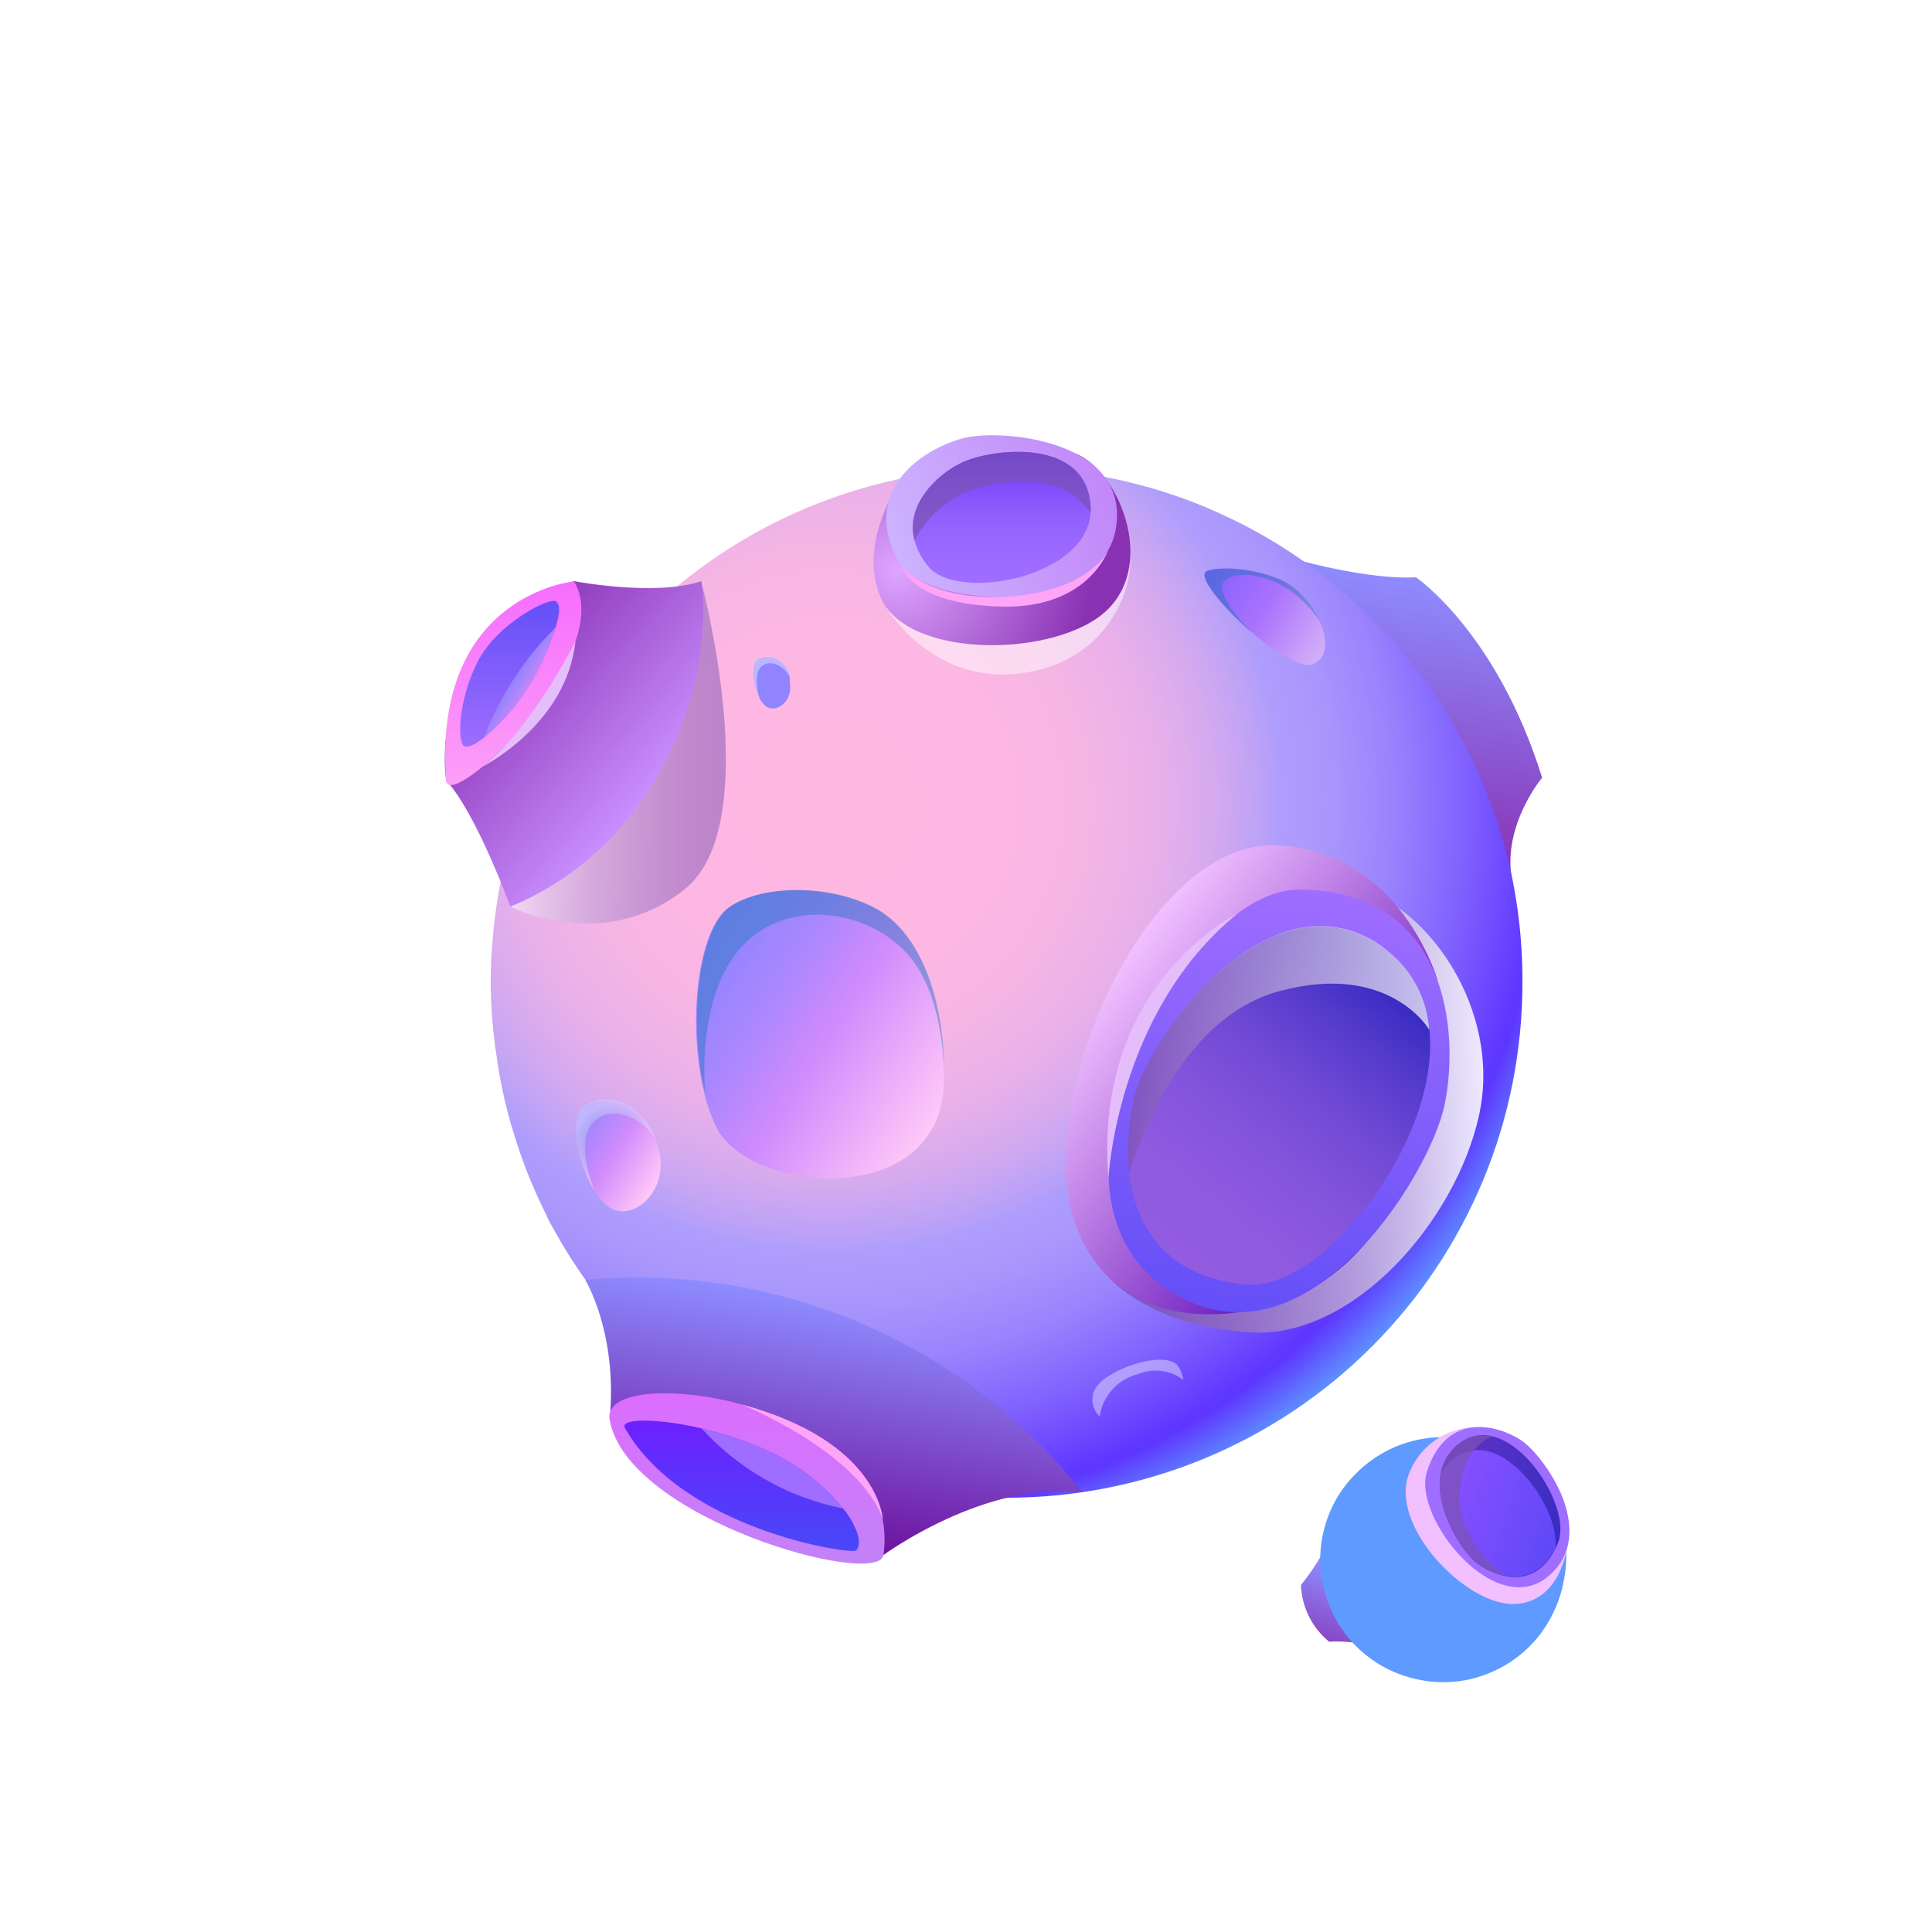 <svg width="198" height="197" viewBox="0 0 198 197" fill="none" xmlns="http://www.w3.org/2000/svg">
<path style="mix-blend-mode:screen" d="M105.99 157.926C138.58 157.926 165 131.549 165 99.012C165 66.474 138.58 40.097 105.99 40.097C73.4 40.097 46.98 66.474 46.98 99.012C46.98 131.549 73.4 157.926 105.99 157.926Z" fill="url(#paint0_radial)"/>
<g filter="url(#filter0_d)">
<path fill-rule="evenodd" clip-rule="evenodd" d="M151.197 100.895C151.203 107.501 149.919 114.043 147.419 120.147C144.918 126.251 141.251 131.797 136.627 136.467C132.003 141.138 126.512 144.841 120.47 147.366C114.427 149.89 107.951 151.186 101.412 151.179C100.529 151.179 99.636 151.179 98.764 151.105C97.461 151.041 96.169 150.914 94.897 150.754C85.525 149.515 76.7 145.588 69.469 139.439C64.808 135.472 60.892 130.69 57.91 125.32C57.606 124.768 57.311 124.259 57.017 123.643C57.017 123.643 57.017 123.643 57.017 123.59C56.712 122.985 56.429 122.38 56.156 121.764C55.284 119.834 54.54 117.849 53.928 115.82C53.463 114.341 53.074 112.838 52.762 111.319C52.541 110.257 52.352 109.196 52.205 108.071C51.867 105.708 51.698 103.324 51.7 100.937C51.7 99.546 51.753 98.156 51.879 96.797C51.942 95.927 52.037 95.067 52.152 94.207C52.782 89.352 54.124 84.618 56.135 80.163C60.078 71.365 66.443 63.898 74.472 58.655C82.5 53.411 91.852 50.611 101.412 50.589H102.978C103.535 50.589 104.091 50.589 104.648 50.674C107.481 50.855 110.294 51.281 113.054 51.948C114.631 52.33 116.207 52.776 117.688 53.306C118.739 53.657 119.727 54.049 120.725 54.474C121.471 54.792 122.196 55.122 122.921 55.472L123.299 55.652C128.105 58.027 132.5 61.166 136.318 64.951C136.865 65.482 137.369 66.013 137.916 66.597C138.262 66.979 138.609 67.372 138.966 67.764C139.544 68.422 140.101 69.112 140.648 69.802C144.977 75.413 148.075 81.89 149.737 88.804C150.708 92.759 151.198 96.819 151.197 100.895Z" fill="white"/>
</g>
<path style="mix-blend-mode:screen" d="M147.989 147.75C175.233 120.55 175.233 76.45 147.989 49.25C120.745 22.05 76.574 22.05 49.33 49.25C22.086 76.45 22.086 120.55 49.33 147.75C76.574 174.95 120.745 174.95 147.989 147.75Z" fill="url(#paint1_radial)"/>
<path fill-rule="evenodd" clip-rule="evenodd" d="M133.517 57.521C133.517 57.521 140.481 59.438 145.112 59.159C145.112 59.159 153.403 64.785 158.045 79.703C158.045 79.703 154.061 84.427 154.91 89.909C154.91 89.909 147.801 70.634 133.517 57.521Z" fill="url(#paint2_linear)"/>
<path fill-rule="evenodd" clip-rule="evenodd" d="M141.15 168.828C139.547 168.356 137.876 168.156 136.207 168.238C135.343 167.529 134.639 166.645 134.143 165.644C133.647 164.643 133.369 163.549 133.328 162.433C134.508 160.985 135.502 159.394 136.285 157.698C137.033 161.731 138.697 165.539 141.15 168.828Z" fill="url(#paint3_linear)"/>
<path fill-rule="evenodd" clip-rule="evenodd" d="M156.024 100.714C156.03 107.648 154.666 114.514 152.011 120.92C149.356 127.327 145.461 133.148 140.55 138.05C135.639 142.952 129.808 146.839 123.391 149.488C116.974 152.138 110.096 153.497 103.151 153.49C102.214 153.49 101.266 153.49 100.339 153.412C98.956 153.345 97.583 153.212 96.233 153.045C86.279 151.743 76.907 147.622 69.227 141.168C64.277 137.005 60.119 131.986 56.952 126.35C56.629 125.771 56.316 125.236 56.004 124.59C56.004 124.59 56.004 124.59 56.004 124.534C55.68 123.899 55.379 123.264 55.089 122.618C54.163 120.592 53.373 118.508 52.723 116.379C52.229 114.827 51.816 113.25 51.484 111.655C51.25 110.541 51.049 109.427 50.893 108.246C50.509 105.753 50.308 103.236 50.29 100.714C50.29 99.255 50.346 97.795 50.48 96.369C50.547 95.456 50.647 94.553 50.77 93.651C51.433 88.56 52.851 83.596 54.977 78.922C59.178 69.688 65.952 61.856 74.49 56.362C83.029 50.868 92.971 47.944 103.129 47.938H104.792C105.383 47.938 105.975 47.938 106.566 48.028C109.575 48.217 112.562 48.665 115.494 49.364C117.167 49.766 118.841 50.234 120.415 50.791C121.531 51.158 122.58 51.571 123.64 52.016C124.432 52.35 125.202 52.696 125.972 53.063L126.374 53.253C131.477 55.745 136.145 59.04 140.2 63.013C140.78 63.57 141.316 64.127 141.896 64.739C142.265 65.141 142.633 65.553 143.012 65.965C143.626 66.656 144.217 67.38 144.798 68.104C149.415 73.966 152.732 80.741 154.529 87.98C155.545 92.148 156.047 96.424 156.024 100.714Z" fill="url(#paint4_radial)"/>
<path style="mix-blend-mode:multiply" opacity="0.5" fill-rule="evenodd" clip-rule="evenodd" d="M52.3 92.916C52.3 92.916 61.741 97.818 70.155 91.144C78.569 84.471 71.852 59.559 71.852 59.559L52.3 92.916Z" fill="url(#paint5_linear)"/>
<path style="mix-blend-mode:multiply" opacity="0.89" fill-rule="evenodd" clip-rule="evenodd" d="M113.598 130.869C113.598 130.869 117.872 135.994 128.306 136.551C138.74 137.108 149.174 125.154 151.573 114.325C153.972 103.495 146.216 92.532 138.606 90.828C130.995 89.123 113.598 130.869 113.598 130.869Z" fill="url(#paint6_linear)"/>
<path fill-rule="evenodd" clip-rule="evenodd" d="M59.981 131.172C59.981 131.172 63.329 136.62 62.481 145.488C62.481 145.488 69.823 158.3 90.546 159.359C90.546 159.359 100.969 151.683 110.956 152.93C104.941 145.358 97.13 139.403 88.23 135.604C79.329 131.805 69.62 130.282 59.981 131.172Z" fill="url(#paint7_linear)"/>
<path fill-rule="evenodd" clip-rule="evenodd" d="M52.301 92.916C52.301 92.916 48.83 83.346 45.717 79.97C45.717 79.97 43.318 64.762 58.829 59.559C58.829 59.559 67.176 61.152 71.874 59.559C71.874 59.559 73.659 69.831 66.573 80.805C63.209 86.24 58.215 90.477 52.301 92.916Z" fill="url(#paint8_linear)"/>
<path fill-rule="evenodd" clip-rule="evenodd" d="M147.299 100.378C147.299 100.378 143.606 87.409 131.052 86.63C117.739 85.805 105.954 112.321 110.061 124.989C114.168 137.656 129.032 135.829 135.727 131.228C144.007 125.635 148.047 113.279 147.299 100.378Z" fill="url(#paint9_linear)"/>
<path style="mix-blend-mode:multiply" opacity="0.5" fill-rule="evenodd" clip-rule="evenodd" d="M90.849 62.285C90.849 62.285 95.313 69.895 104.073 69.059C113.603 68.146 116.158 60.146 115.801 56.904C115.444 53.662 90.849 62.285 90.849 62.285Z" fill="url(#paint10_linear)"/>
<path fill-rule="evenodd" clip-rule="evenodd" d="M133.093 91.166C121.588 91.099 104.537 121.671 119.379 131.954C133.473 141.714 146.507 120.523 148.035 113.281C149.564 106.039 148.593 91.255 133.093 91.166Z" fill="url(#paint11_linear)"/>
<path fill-rule="evenodd" clip-rule="evenodd" d="M127.749 131.641C127.202 131.641 126.633 131.519 126.165 131.441C119.023 130.215 116.345 125.257 115.742 120.299C115.424 117.4 115.682 114.465 116.501 111.665C117.851 107.209 125.093 96.613 133.385 95.132C134.985 94.845 136.629 94.926 138.193 95.368C139.757 95.81 141.2 96.602 142.412 97.683C143.593 98.655 144.563 99.857 145.266 101.214C145.968 102.572 146.386 104.058 146.497 105.582C147.601 116.924 135.527 132.332 127.749 131.641Z" fill="url(#paint12_linear)"/>
<path fill-rule="evenodd" clip-rule="evenodd" d="M92.919 48.348C92.919 48.348 87.641 55.122 90.252 61.216C93.009 67.678 108.509 67.4 113.519 62.464C118.53 57.529 114.535 48.114 110.172 46.465C107.334 45.498 104.317 45.165 101.336 45.491C98.355 45.816 95.481 46.791 92.919 48.348Z" fill="url(#paint13_radial)"/>
<path fill-rule="evenodd" clip-rule="evenodd" d="M91.883 57.172C94.584 62.598 113.085 63.378 114.391 53.952C115.663 45.039 102.562 43.925 98.768 44.894C94.974 45.864 88.245 49.852 91.883 57.172Z" fill="url(#paint14_linear)"/>
<path fill-rule="evenodd" clip-rule="evenodd" d="M111.759 51.691C111.792 51.98 111.792 52.271 111.759 52.56C111.747 52.856 111.706 53.151 111.636 53.44C110.13 59.49 97.955 61.462 95.176 58.097C94.492 57.302 93.993 56.366 93.714 55.356C92.766 51.646 96.08 48.672 98.278 47.557C100.99 46.042 111.156 44.583 111.759 51.691Z" fill="url(#paint15_linear)"/>
<path fill-rule="evenodd" clip-rule="evenodd" d="M45.717 79.989C45.974 83.431 63.36 67.076 58.83 59.578C58.83 59.578 44.311 60.915 45.717 79.989Z" fill="url(#paint16_linear)"/>
<path fill-rule="evenodd" clip-rule="evenodd" d="M62.477 145.489C61.361 139.328 92.797 143.584 90.543 159.36C90.052 162.803 64.274 155.728 62.477 145.489Z" fill="url(#paint17_linear)"/>
<path fill-rule="evenodd" clip-rule="evenodd" d="M87.719 158.902C87.195 159.325 69.965 156.785 64.039 146.335C63.649 145.633 65.49 145.41 68.313 145.744C69.511 145.888 70.7 146.1 71.873 146.379C75.957 147.326 80.8 149.176 84.025 152.117C84.886 152.874 85.681 153.701 86.402 154.59C87.051 155.362 87.554 156.246 87.886 157.198C88.165 158.145 87.965 158.713 87.719 158.902Z" fill="url(#paint18_linear)"/>
<path fill-rule="evenodd" clip-rule="evenodd" d="M86.403 154.593C80.811 153.479 75.725 150.6 71.896 146.382C75.98 147.329 80.823 149.178 84.048 152.12C84.901 152.877 85.689 153.704 86.403 154.593Z" fill="url(#paint19_linear)"/>
<path fill-rule="evenodd" clip-rule="evenodd" d="M56.93 64.315C56.508 65.617 56.001 66.889 55.412 68.125C54.031 71 52.049 73.545 49.598 75.59C48.627 76.358 47.835 76.704 47.523 76.436C46.864 75.868 46.976 71.668 48.984 67.757C50.993 63.847 56.461 61.073 57.03 61.663C57.376 62.042 57.432 62.744 56.93 64.315Z" fill="url(#paint20_linear)"/>
<path fill-rule="evenodd" clip-rule="evenodd" d="M56.933 64.315C56.511 65.617 56.005 66.889 55.416 68.125C54.035 71 52.052 73.545 49.602 75.59C51.21 71.351 53.71 67.507 56.933 64.315Z" fill="url(#paint21_linear)"/>
<path fill-rule="evenodd" clip-rule="evenodd" d="M62.48 123.756C61.838 123.312 61.304 122.729 60.918 122.051C59.166 119.233 58.15 114.33 60.003 113.328C62.291 112.08 65.672 112.726 67.201 116.782C67.26 116.918 67.309 117.06 67.346 117.205C67.35 117.227 67.35 117.25 67.346 117.272C67.364 117.368 67.394 117.462 67.435 117.55C67.435 117.695 67.524 117.84 67.558 117.996C68.517 121.884 65.025 125.305 62.48 123.756Z" fill="url(#paint22_linear)"/>
<path style="mix-blend-mode:multiply" opacity="0.4" fill-rule="evenodd" clip-rule="evenodd" d="M67.178 116.742C66.319 115.015 62.971 113.01 60.918 114.881C58.865 116.753 60.717 121.566 60.918 122.012C59.166 119.193 58.15 114.291 60.003 113.288C62.268 112.04 65.649 112.687 67.178 116.742Z" fill="url(#paint23_radial)"/>
<path fill-rule="evenodd" clip-rule="evenodd" d="M78.493 72.377C78.217 72.151 77.996 71.865 77.846 71.542C77.154 70.182 76.875 67.887 77.768 67.497C78.884 67.018 80.39 67.442 80.937 69.369C80.943 69.436 80.943 69.503 80.937 69.57V69.703C80.937 69.77 80.937 69.848 80.937 69.915C81.339 71.742 79.609 73.191 78.493 72.377Z" fill="url(#paint24_linear)"/>
<path style="mix-blend-mode:multiply" opacity="0.4" fill-rule="evenodd" clip-rule="evenodd" d="M80.924 69.348C80.59 68.524 79.139 67.465 78.123 68.234C77.108 69.003 77.766 71.298 77.833 71.51C77.141 70.15 76.862 67.855 77.755 67.465C78.849 66.997 80.377 67.421 80.924 69.348Z" fill="url(#paint25_radial)"/>
<path style="mix-blend-mode:screen" opacity="0.5" fill-rule="evenodd" clip-rule="evenodd" d="M74.51 117.004C74.51 117.004 77.691 122.062 86.406 121.538C95.121 121.015 96.706 116.748 97.242 113.283C97.454 110.673 97.139 108.048 96.315 105.562C96.315 105.562 77.043 109.194 74.51 117.004Z" fill="url(#paint26_radial)"/>
<path style="mix-blend-mode:multiply" opacity="0.4" fill-rule="evenodd" clip-rule="evenodd" d="M121.273 141.422C120.622 140.921 119.849 140.601 119.034 140.496C118.218 140.39 117.389 140.502 116.631 140.82C115.616 141.072 114.699 141.622 113.999 142.398C113.299 143.174 112.848 144.142 112.703 145.176C112.325 144.817 112.074 144.343 111.989 143.829C111.905 143.314 111.991 142.786 112.234 142.324C112.585 141.785 113.059 141.338 113.618 141.02C115.917 139.539 119.945 138.603 120.805 140.107C121.052 140.507 121.212 140.955 121.273 141.422Z" fill="url(#paint27_radial)"/>
<path fill-rule="evenodd" clip-rule="evenodd" d="M96.737 110.464V110.653C96.737 124.134 76.528 122.485 73.303 115.31C72.836 114.261 72.462 113.172 72.187 112.057C70.401 104.837 71.517 95.167 74.742 92.95C77.967 90.733 84.652 90.566 89.394 92.95C94.818 95.624 96.927 103.656 96.737 110.464Z" fill="url(#paint28_linear)"/>
<path style="mix-blend-mode:multiply" opacity="0.4" fill-rule="evenodd" clip-rule="evenodd" d="M96.736 110.462V110.652C96.736 110.652 97.038 102.218 92.953 97.717C88.869 93.216 80.678 91.945 76.014 97.015C71.349 102.084 72.231 111.587 72.275 112.044C70.49 104.825 71.606 95.154 74.831 92.937C78.056 90.72 84.74 90.553 89.483 92.937C94.817 95.622 96.926 103.655 96.736 110.462Z" fill="url(#paint29_linear)"/>
<path fill-rule="evenodd" clip-rule="evenodd" d="M134.666 68.023C133.55 68.636 130.794 66.909 128.305 64.826C125.281 62.23 122.625 58.987 123.663 58.52C125.08 57.885 130.292 58.308 132.691 60.28C133.801 61.235 134.689 62.422 135.291 63.756C136.039 65.483 136.106 67.288 134.666 68.023Z" fill="url(#paint30_linear)"/>
<path style="mix-blend-mode:multiply" opacity="0.4" fill-rule="evenodd" clip-rule="evenodd" d="M135.326 63.757C131.554 58.075 125.74 58.32 125.283 59.868C124.825 61.417 128.34 64.871 128.34 64.871C125.316 62.275 122.66 59.033 123.698 58.565C125.115 57.93 130.327 58.353 132.726 60.325C133.831 61.268 134.718 62.438 135.326 63.757Z" fill="url(#paint31_linear)"/>
<path fill-rule="evenodd" clip-rule="evenodd" d="M49.464 78.561C49.464 78.561 58.067 74.25 58.971 65.738C58.971 65.738 54.63 74.495 49.464 78.561Z" fill="#E5BDFA"/>
<path fill-rule="evenodd" clip-rule="evenodd" d="M113.598 120.766C113.598 120.766 114.446 103.698 126.811 93.637C126.811 93.637 111.98 100.712 113.598 120.766Z" fill="#E5BDFA"/>
<path fill-rule="evenodd" clip-rule="evenodd" d="M92.381 57.922C92.381 57.922 94.702 61.442 102.625 61.164C110.548 60.885 113.159 57.287 113.594 56.317C113.594 56.317 111.63 62.378 102.669 62.166C93.218 61.944 92.381 57.922 92.381 57.922Z" fill="#FFA5F7"/>
<path fill-rule="evenodd" clip-rule="evenodd" d="M76.001 143.929C76.001 143.929 88.02 148.764 90.508 155.739C90.453 155.739 90.185 147.739 76.001 143.929Z" fill="#FFA5F7"/>
<path style="mix-blend-mode:multiply" opacity="0.71" fill-rule="evenodd" clip-rule="evenodd" d="M146.486 105.54C146.486 105.54 142.401 98.499 131.075 101.585C120.92 104.348 116.568 117.394 115.731 120.235C115.413 117.335 115.671 114.401 116.49 111.601C117.84 107.144 125.082 96.549 133.374 95.067C134.974 94.781 136.618 94.862 138.182 95.303C139.746 95.746 141.189 96.537 142.401 97.618C143.585 98.593 144.557 99.798 145.259 101.16C145.961 102.522 146.378 104.012 146.486 105.54Z" fill="url(#paint32_linear)"/>
<path fill-rule="evenodd" clip-rule="evenodd" d="M160.248 162.047C160.039 163.209 159.663 164.335 159.132 165.389C158.132 167.438 156.588 169.172 154.668 170.403C153.307 171.275 151.792 171.88 150.204 172.186C148.7 172.464 147.156 172.464 145.651 172.186L144.993 172.052C144.669 171.974 144.357 171.885 144.044 171.785C141.764 171.06 139.739 169.7 138.208 167.863C137.232 166.673 136.476 165.318 135.976 163.863C135.976 163.707 135.876 163.562 135.831 163.406C135.776 163.246 135.732 163.082 135.697 162.916C135.562 162.404 135.465 161.883 135.407 161.356C135.353 160.987 135.32 160.615 135.307 160.242C135.307 159.964 135.307 159.685 135.307 159.407C135.332 158.813 135.395 158.221 135.496 157.635C135.557 157.294 135.636 156.955 135.731 156.621C135.787 156.41 135.842 156.198 135.909 155.997C136.281 154.827 136.826 153.719 137.527 152.711C137.865 152.227 138.238 151.769 138.643 151.34C139.313 150.62 140.061 149.977 140.875 149.424C143.594 147.592 146.922 146.897 150.149 147.486L150.539 147.564L150.952 147.653C151.646 147.829 152.325 148.06 152.983 148.343C153.351 148.511 153.719 148.689 154.099 148.889C154.478 149.09 154.568 149.157 154.802 149.313L155.304 149.658L155.393 149.714C156.481 150.517 157.434 151.487 158.217 152.588L158.54 153.067C158.618 153.179 158.685 153.29 158.752 153.402C158.819 153.513 158.975 153.78 159.076 153.981C159.456 154.692 159.767 155.438 160.002 156.209C160.287 157.125 160.459 158.071 160.515 159.028C160.552 160.041 160.462 161.056 160.248 162.047Z" fill="url(#paint33_radial)"/>
<path fill-rule="evenodd" clip-rule="evenodd" d="M151.248 146.258C149.747 146.275 148.286 146.747 147.059 147.61C145.832 148.473 144.896 149.688 144.374 151.094C142.399 156.375 150.155 164.463 155.109 164.385C160.064 164.307 161.303 158.101 160.555 154.781C159.651 150.748 155.846 147.562 151.248 146.258Z" fill="url(#paint34_linear)"/>
<path fill-rule="evenodd" clip-rule="evenodd" d="M146.23 150.845C144.734 155.48 153.249 166.209 158.728 161.496C163.928 157.04 158.192 149.096 155.849 147.57C153.506 146.043 148.227 144.584 146.23 150.845Z" fill="url(#paint35_linear)"/>
<path fill-rule="evenodd" clip-rule="evenodd" d="M159.685 158.068C159.595 158.291 159.495 158.491 159.406 158.692C158.067 161.421 156.002 161.878 154.172 161.499C153.109 161.258 152.114 160.782 151.26 160.107C149.853 158.993 147.086 154.748 147.633 151.194C147.72 150.526 147.946 149.885 148.296 149.309C148.645 148.734 149.111 148.237 149.664 147.852C150.126 147.503 150.661 147.263 151.229 147.15C151.797 147.036 152.383 147.051 152.945 147.194C157.062 148.197 160.912 155.015 159.685 158.068Z" fill="url(#paint36_linear)"/>
<path fill-rule="evenodd" clip-rule="evenodd" d="M159.406 158.644C157.174 163.1 153.067 161.496 151.26 160.059C149.853 158.945 147.086 154.7 147.633 151.146C147.997 150.432 148.53 149.816 149.184 149.352C153.793 146.065 159.874 154.377 159.406 158.644Z" fill="url(#paint37_linear)"/>
<path style="mix-blend-mode:multiply" opacity="0.71" fill-rule="evenodd" clip-rule="evenodd" d="M152.943 147.224C152.943 147.224 149.963 147.992 149.595 152.95C149.271 157.407 153.266 160.816 154.159 161.495C153.096 161.254 152.101 160.778 151.247 160.103C149.841 158.989 147.073 154.744 147.62 151.19C147.707 150.522 147.933 149.881 148.283 149.305C148.632 148.73 149.098 148.233 149.651 147.847C150.117 147.503 150.656 147.268 151.225 147.16C151.795 147.052 152.382 147.074 152.943 147.224Z" fill="url(#paint38_linear)"/>
<path style="mix-blend-mode:multiply" opacity="0.71" fill-rule="evenodd" clip-rule="evenodd" d="M111.759 51.691C111.792 51.979 111.792 52.271 111.759 52.56C109.639 49.451 105.733 48.761 100.812 49.819C99.303 50.198 97.891 50.889 96.668 51.849C95.445 52.809 94.439 54.015 93.714 55.39C92.766 51.68 96.08 48.705 98.278 47.591C100.99 46.042 111.156 44.583 111.759 51.691Z" fill="url(#paint39_linear)"/>
<defs>
<filter id="filter0_d" x="11.7" y="10.589" width="179.497" height="180.59" filterUnits="userSpaceOnUse" color-interpolation-filters="sRGB">
<feFlood flood-opacity="0" result="BackgroundImageFix"/>
<feColorMatrix in="SourceAlpha" type="matrix" values="0 0 0 0 0 0 0 0 0 0 0 0 0 0 0 0 0 0 127 0"/>
<feOffset/>
<feGaussianBlur stdDeviation="20"/>
<feColorMatrix type="matrix" values="0 0 0 0 0.755 0 0 0 0 0.446 0 0 0 0 1 0 0 0 1 0"/>
<feBlend mode="normal" in2="BackgroundImageFix" result="effect1_dropShadow"/>
<feBlend mode="normal" in="SourceGraphic" in2="effect1_dropShadow" result="shape"/>
</filter>
<radialGradient id="paint0_radial" cx="0" cy="0" r="1" gradientUnits="userSpaceOnUse" gradientTransform="translate(12747.1 35305.2) scale(6240.9 6230.81)">
<stop stop-color="#9813FF"/>
<stop offset="1" stop-opacity="0"/>
</radialGradient>
<radialGradient id="paint1_radial" cx="0" cy="0" r="1" gradientUnits="userSpaceOnUse" gradientTransform="translate(14384.7 41094.5) scale(7040.45 7029.08)">
<stop offset="0.135" stop-color="#8E12EF"/>
<stop offset="1" stop-opacity="0"/>
</radialGradient>
<linearGradient id="paint2_linear" x1="142.701" y1="87.981" x2="147.207" y2="59.491" gradientUnits="userSpaceOnUse">
<stop stop-color="#8931B3"/>
<stop offset="1" stop-color="#8E8CFF"/>
</linearGradient>
<linearGradient id="paint3_linear" x1="139.489" y1="161.281" x2="136.273" y2="170.702" gradientUnits="userSpaceOnUse">
<stop stop-color="#8E8CFF"/>
<stop offset="1" stop-color="#8931B3"/>
</linearGradient>
<radialGradient id="paint4_radial" cx="0" cy="0" r="1" gradientUnits="userSpaceOnUse" gradientTransform="translate(85.219 82.376) scale(79.722 79.593)">
<stop offset="0.01" stop-color="#FFB8E2"/>
<stop offset="0.22" stop-color="#FDB7E3"/>
<stop offset="0.33" stop-color="#F5B5E5"/>
<stop offset="0.42" stop-color="#E8B0E9"/>
<stop offset="0.49" stop-color="#D5AAEF"/>
<stop offset="0.55" stop-color="#BDA2F7"/>
<stop offset="0.58" stop-color="#AE9DFC"/>
<stop offset="0.64" stop-color="#A996FC"/>
<stop offset="0.72" stop-color="#9A83FD"/>
<stop offset="0.81" stop-color="#8163FE"/>
<stop offset="0.91" stop-color="#5F38FF"/>
<stop offset="0.92" stop-color="#5E37FF"/>
<stop offset="0.99" stop-color="#5E9AFF"/>
</radialGradient>
<linearGradient id="paint5_linear" x1="52.3" y1="77.129" x2="74.429" y2="77.129" gradientUnits="userSpaceOnUse">
<stop stop-color="white"/>
<stop offset="0.17" stop-color="#DBD0EA"/>
<stop offset="0.36" stop-color="#B9A3D7"/>
<stop offset="0.55" stop-color="#9F80C7"/>
<stop offset="0.72" stop-color="#8C67BC"/>
<stop offset="0.87" stop-color="#8057B5"/>
<stop offset="1" stop-color="#7C52B3"/>
</linearGradient>
<linearGradient id="paint6_linear" x1="113.598" y1="113.679" x2="152.019" y2="113.679" gradientUnits="userSpaceOnUse">
<stop stop-color="#7C52B3"/>
<stop offset="0.13" stop-color="#8057B5"/>
<stop offset="0.28" stop-color="#8C67BC"/>
<stop offset="0.45" stop-color="#9F80C7"/>
<stop offset="0.64" stop-color="#B9A3D7"/>
<stop offset="0.83" stop-color="#DBD0EA"/>
<stop offset="1" stop-color="white"/>
</linearGradient>
<linearGradient id="paint7_linear" x1="82.869" y1="158.423" x2="86.796" y2="133.61" gradientUnits="userSpaceOnUse">
<stop stop-color="#6D109D"/>
<stop offset="1" stop-color="#8E8CFF"/>
</linearGradient>
<linearGradient id="paint8_linear" x1="67.176" y1="80.672" x2="49.758" y2="65.503" gradientUnits="userSpaceOnUse">
<stop stop-color="#C98EFF"/>
<stop offset="1" stop-color="#8931B3"/>
</linearGradient>
<linearGradient id="paint9_linear" x1="143.343" y1="123.061" x2="113.532" y2="100.231" gradientUnits="userSpaceOnUse">
<stop stop-color="#5400B3"/>
<stop offset="1" stop-color="#F2C0FF"/>
</linearGradient>
<linearGradient id="paint10_linear" x1="2317.92" y1="3381.76" x2="2877.31" y2="3381.76" gradientUnits="userSpaceOnUse">
<stop stop-color="white"/>
<stop offset="0.17" stop-color="#DBD0EA"/>
<stop offset="0.36" stop-color="#B9A3D7"/>
<stop offset="0.55" stop-color="#9F80C7"/>
<stop offset="0.72" stop-color="#8C67BC"/>
<stop offset="0.87" stop-color="#8057B5"/>
<stop offset="1" stop-color="#7C52B3"/>
</linearGradient>
<linearGradient id="paint11_linear" x1="128.403" y1="134.774" x2="134.072" y2="91.12" gradientUnits="userSpaceOnUse">
<stop stop-color="#644FF7"/>
<stop offset="1" stop-color="#9F6DFF"/>
</linearGradient>
<linearGradient id="paint12_linear" x1="118.219" y1="128.8" x2="141.441" y2="100.287" gradientUnits="userSpaceOnUse">
<stop stop-color="#935CE1"/>
<stop offset="0.22" stop-color="#8F5AE0"/>
<stop offset="0.43" stop-color="#8454DC"/>
<stop offset="0.63" stop-color="#714AD5"/>
<stop offset="0.82" stop-color="#573CCC"/>
<stop offset="0.99" stop-color="#392CC2"/>
</linearGradient>
<radialGradient id="paint13_radial" cx="0" cy="0" r="1" gradientUnits="userSpaceOnUse" gradientTransform="translate(92.006 58.446) rotate(-109.319) scale(19.801 19.826)">
<stop stop-color="#DEA5FF"/>
<stop offset="1" stop-color="#8931B3"/>
</radialGradient>
<linearGradient id="paint14_linear" x1="113.575" y1="49.044" x2="91.622" y2="56.74" gradientUnits="userSpaceOnUse">
<stop stop-color="#C287F8"/>
<stop offset="1" stop-color="#CCB3FF"/>
</linearGradient>
<linearGradient id="paint15_linear" x1="102.675" y1="59.668" x2="102.675" y2="46.287" gradientUnits="userSpaceOnUse">
<stop stop-color="#9F6DFF"/>
<stop offset="0.27" stop-color="#9B69FF"/>
<stop offset="0.52" stop-color="#905EFD"/>
<stop offset="0.76" stop-color="#7E4BFB"/>
<stop offset="1" stop-color="#6431F7"/>
</linearGradient>
<linearGradient id="paint16_linear" x1="52.603" y1="80.457" x2="52.603" y2="59.578" gradientUnits="userSpaceOnUse">
<stop stop-color="#FC9FF7"/>
<stop offset="1" stop-color="#F66DFF"/>
</linearGradient>
<linearGradient id="paint17_linear" x1="76.549" y1="160.24" x2="76.549" y2="142.782" gradientUnits="userSpaceOnUse">
<stop stop-color="#C282F7"/>
<stop offset="1" stop-color="#DC6DFF"/>
</linearGradient>
<linearGradient id="paint18_linear" x1="76.002" y1="158.947" x2="76.002" y2="145.588" gradientUnits="userSpaceOnUse">
<stop stop-color="#4848F7"/>
<stop offset="1" stop-color="#6D20FF"/>
</linearGradient>
<linearGradient id="paint19_linear" x1="1212.87" y1="2932.89" x2="1212.87" y2="2872.37" gradientUnits="userSpaceOnUse">
<stop stop-color="#644FF7"/>
<stop offset="1" stop-color="#9F6DFF"/>
</linearGradient>
<linearGradient id="paint20_linear" x1="52.232" y1="76.537" x2="52.232" y2="61.585" gradientUnits="userSpaceOnUse">
<stop stop-color="#9F6DFF"/>
<stop offset="1" stop-color="#644FF7"/>
</linearGradient>
<linearGradient id="paint21_linear" x1="52.648" y1="69.562" x2="54.109" y2="70.489" gradientUnits="userSpaceOnUse">
<stop stop-color="#9084FF"/>
<stop offset="1" stop-color="#C287F8"/>
</linearGradient>
<linearGradient id="paint22_linear" x1="58.452" y1="115.367" x2="67.56" y2="121.129" gradientUnits="userSpaceOnUse">
<stop stop-color="#9084FF"/>
<stop offset="0.49" stop-color="#D08BFC"/>
<stop offset="1" stop-color="#FFC9F8"/>
</linearGradient>
<radialGradient id="paint23_radial" cx="0" cy="0" r="1" gradientUnits="userSpaceOnUse" gradientTransform="translate(63.083 117.366) scale(4.386 4.378)">
<stop stop-color="#1372B3"/>
<stop offset="1" stop-color="white"/>
</radialGradient>
<linearGradient id="paint24_linear" x1="250.14" y1="1474.54" x2="266.009" y2="1483.42" gradientUnits="userSpaceOnUse">
<stop stop-color="#9084FF"/>
<stop offset="0.49" stop-color="#D08BFC"/>
<stop offset="1" stop-color="#FFC9F8"/>
</linearGradient>
<radialGradient id="paint25_radial" cx="0" cy="0" r="1" gradientUnits="userSpaceOnUse" gradientTransform="translate(276.106 1197.62) rotate(4.812) scale(6.754 7.636)">
<stop stop-color="#1372B3"/>
<stop offset="1" stop-color="white"/>
</radialGradient>
<radialGradient id="paint26_radial" cx="0" cy="0" r="1" gradientUnits="userSpaceOnUse" gradientTransform="translate(2070.96 5038.51) scale(201.742 141.728)">
<stop stop-color="#FFFFE8"/>
<stop offset="0.2" stop-color="#BBBBAA"/>
<stop offset="0.42" stop-color="#79796E"/>
<stop offset="0.61" stop-color="#45453F"/>
<stop offset="1" stop-color="#1F1F1D" stop-opacity="0"/>
</radialGradient>
<radialGradient id="paint27_radial" cx="0" cy="0" r="1" gradientUnits="userSpaceOnUse" gradientTransform="translate(1157.46 2054.33) scale(32.512 20.359)">
<stop stop-color="#1372B3"/>
<stop offset="1" stop-color="white"/>
</radialGradient>
<linearGradient id="paint28_linear" x1="71.093" y1="98.231" x2="96.424" y2="114.278" gradientUnits="userSpaceOnUse">
<stop stop-color="#9084FF"/>
<stop offset="0.12" stop-color="#9785FF"/>
<stop offset="0.29" stop-color="#AA87FE"/>
<stop offset="0.49" stop-color="#CA8AFC"/>
<stop offset="0.53" stop-color="#D08BFC"/>
<stop offset="1" stop-color="#FFC9F8"/>
</linearGradient>
<linearGradient id="paint29_linear" x1="1887.73" y1="6170.35" x2="2462.53" y2="6170.35" gradientUnits="userSpaceOnUse">
<stop stop-color="#1372B3"/>
<stop offset="1" stop-color="white"/>
</linearGradient>
<linearGradient id="paint30_linear" x1="123.674" y1="58.386" x2="136.117" y2="66.259" gradientUnits="userSpaceOnUse">
<stop stop-color="#845FFF"/>
<stop offset="0.49" stop-color="#A972FC"/>
<stop offset="1" stop-color="#D4B0F8"/>
</linearGradient>
<linearGradient id="paint31_linear" x1="1526.61" y1="1741.63" x2="1652.64" y2="1741.63" gradientUnits="userSpaceOnUse">
<stop stop-color="#1372B3"/>
<stop offset="1" stop-color="white"/>
</linearGradient>
<linearGradient id="paint32_linear" x1="115.608" y1="107.579" x2="146.497" y2="107.579" gradientUnits="userSpaceOnUse">
<stop stop-color="#7C52B3"/>
<stop offset="1" stop-color="white"/>
</linearGradient>
<radialGradient id="paint33_radial" cx="0" cy="0" r="1" gradientUnits="userSpaceOnUse" gradientTransform="translate(2019.65 9169.34) rotate(10.224) scale(429.415 427.701)">
<stop offset="0.01" stop-color="#FFB8E2"/>
<stop offset="0.22" stop-color="#FDB7E3"/>
<stop offset="0.33" stop-color="#F5B5E5"/>
<stop offset="0.42" stop-color="#E8B0E9"/>
<stop offset="0.49" stop-color="#D5AAEF"/>
<stop offset="0.55" stop-color="#BDA2F7"/>
<stop offset="0.58" stop-color="#AE9DFC"/>
<stop offset="0.64" stop-color="#A996FC"/>
<stop offset="0.72" stop-color="#9A83FD"/>
<stop offset="0.81" stop-color="#8163FE"/>
<stop offset="0.91" stop-color="#5F38FF"/>
<stop offset="0.92" stop-color="#5E37FF"/>
<stop offset="0.99" stop-color="#5E9AFF"/>
</radialGradient>
<linearGradient id="paint34_linear" x1="6528.36" y1="356.184" x2="6348.28" y2="487.742" gradientUnits="userSpaceOnUse">
<stop stop-color="#5400B3"/>
<stop offset="1" stop-color="#F2C0FF"/>
</linearGradient>
<linearGradient id="paint35_linear" x1="5941.7" y1="477.739" x2="5722.63" y2="371.005" gradientUnits="userSpaceOnUse">
<stop stop-color="#644FF7"/>
<stop offset="1" stop-color="#9F6DFF"/>
</linearGradient>
<linearGradient id="paint36_linear" x1="160.202" y1="156.603" x2="147.214" y2="152.24" gradientUnits="userSpaceOnUse">
<stop offset="0.01" stop-color="#392CC2"/>
<stop offset="1" stop-color="#5F33C5"/>
</linearGradient>
<linearGradient id="paint37_linear" x1="159.879" y1="157.35" x2="147.039" y2="153.036" gradientUnits="userSpaceOnUse">
<stop stop-color="#5E48F7"/>
<stop offset="1" stop-color="#8C50FF"/>
</linearGradient>
<linearGradient id="paint38_linear" x1="4818.05" y1="724.565" x2="4842.86" y2="650.462" gradientUnits="userSpaceOnUse">
<stop stop-color="#7C52B3"/>
<stop offset="1" stop-color="white"/>
</linearGradient>
<linearGradient id="paint39_linear" x1="1763.44" y1="2280.46" x2="2061.42" y2="2280.46" gradientUnits="userSpaceOnUse">
<stop stop-color="#7C52B3"/>
<stop offset="1" stop-color="white"/>
</linearGradient>
</defs>
</svg>
